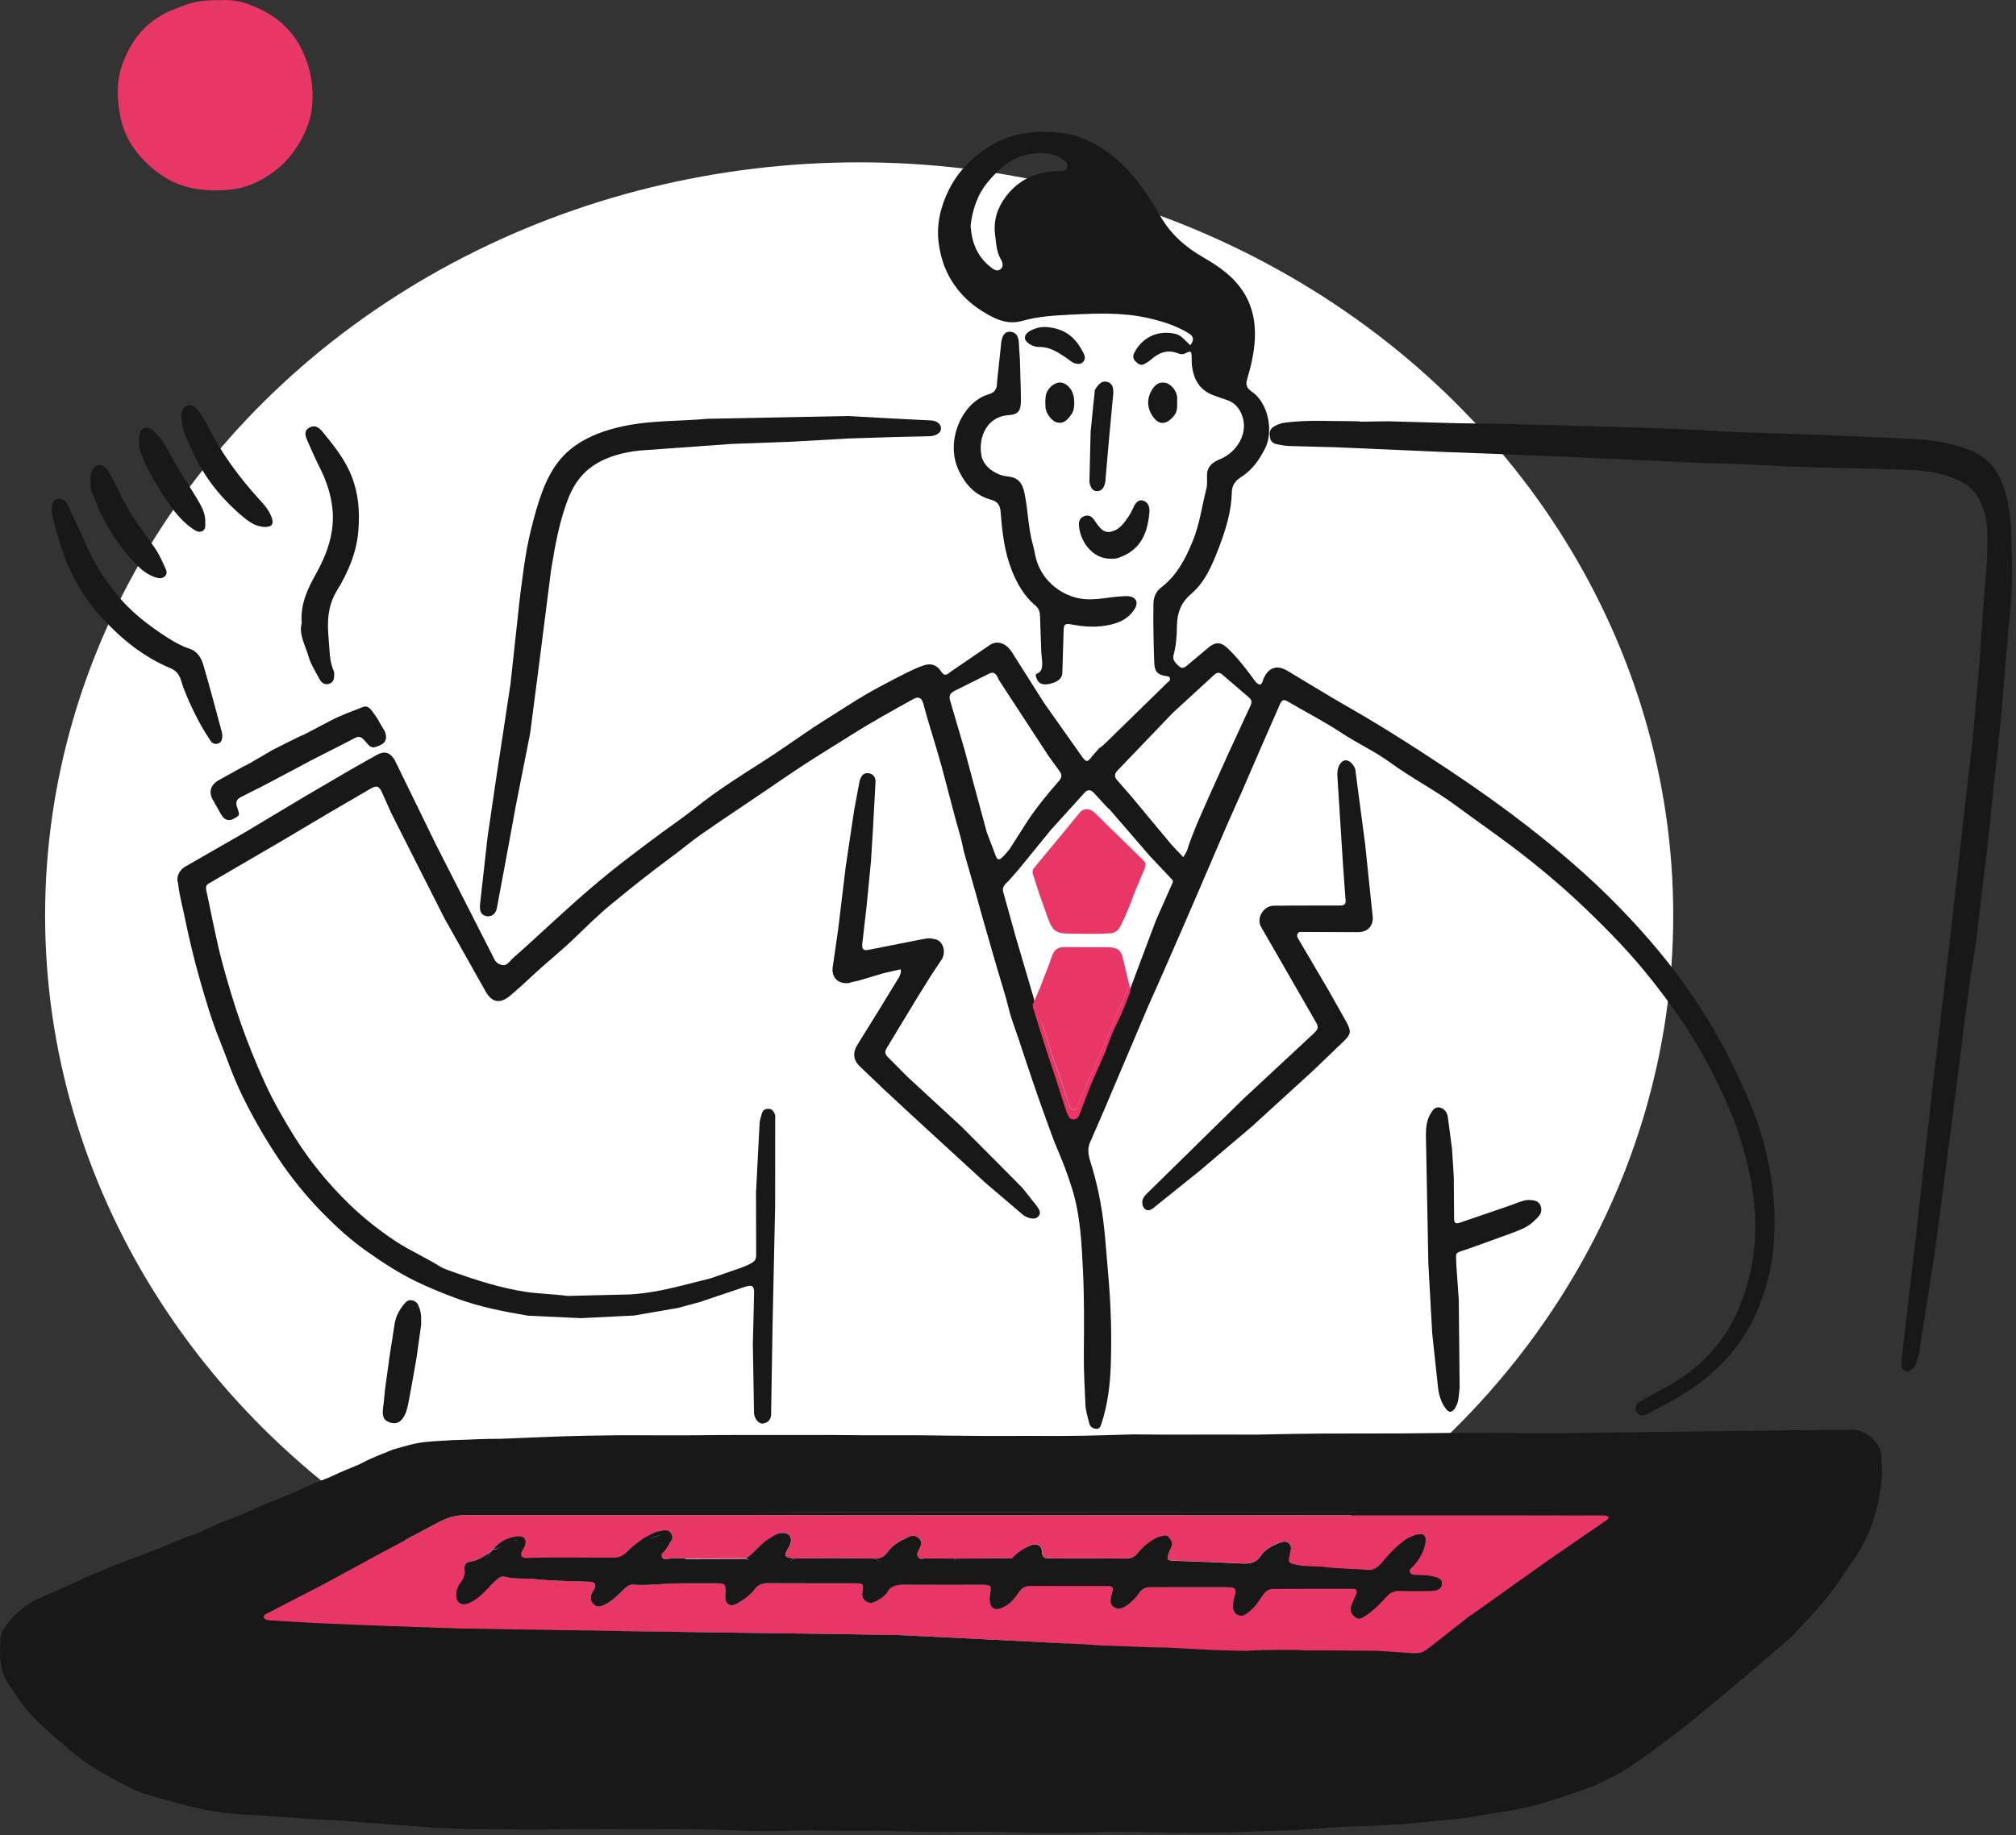 <svg width="447" height="407" viewBox="0 0 447 407" fill="none" xmlns="http://www.w3.org/2000/svg">
<rect x="0" y="0" width="447" height="407" fill="#333333" stroke="none"/>
<g clip-path="url(#clip0_73_91)">
<ellipse cx="190.5" cy="203" rx="180.5" ry="167" fill="white"/>
<path d="M304.354 404.902C297.687 405.139 297.726 405.097 290.408 405.638C285.929 406.012 286.261 405.869 279.206 406.13C270.45 406.502 270.561 406.318 262.14 406.48C251.975 406.349 252.034 406.085 240.143 406.415C227.716 406.669 227.825 406.31 217.228 406.208C205.424 406.327 205.313 406.281 195.481 406.02C187.137 406.075 187.312 406.09 179.297 405.894C169.317 406.179 169.413 406.165 159.665 405.8C152.447 405.678 152.425 405.681 144.308 405.632C136.643 405.63 135.981 405.714 128.318 405.61C116.14 405.938 115.94 405.649 103.881 405.651C96.465 405.412 96.874 405.361 88.357 404.729L74.07 403.68C65.577 403.296 65.568 403.116 56.553 402.533C51.7 402.318 51.659 402.3 45.948 401.465C41.706 400.465 41.594 400.585 36.793 399.139C30.358 397.472 30.305 397.334 23.599 393.677C18.869 390.846 18.873 391.033 13.672 386.555C6.213 380.076 6.206 379.919 1.433 372.786C-0.278 369.57 -0.085 366.209 0.156 362.836C0.216 361.932 1.036 360.908 1.662 360.089C3.288 357.921 5.3 356.174 7.758 354.909C12.505 352.607 12.714 352.859 18.522 350.038C26.215 346.788 26.204 346.772 31.415 344.87C36.76 342.795 36.955 342.761 40.963 341.002C45.021 339.669 44.879 339.531 48.433 337.89C53.127 336.09 53.133 336.114 57.224 334.243C61.654 332.439 61.645 332.399 64.746 331.147C69.051 329.225 69.135 329.158 73.219 327.551C76.324 326.072 76.385 326.145 79.542 324.81C82.47 323.307 82.424 323.375 87.078 321.488C92.972 319.784 92.941 319.793 100.176 319.387C105.853 319.235 105.938 319.09 111.09 319.08C125.667 318.494 125.633 318.431 137.491 318.294C149.504 318.296 149.47 318.362 159.873 318.25C167.564 318.241 167.563 318.224 175.09 318.239C183.735 318.233 183.777 318.211 191.783 318.301C201.663 318.33 201.621 318.238 209.513 318.372C218.834 318.476 218.902 318.468 227.18 318.447C240.629 318.484 240.498 318.405 251.273 318.107C262.004 318.216 261.863 318.116 278.696 318.154C292.639 317.854 292.671 317.925 310.699 317.89C330.214 317.628 330.108 317.837 346.3 317.83C375.634 317.426 375.833 317.502 394.611 317.218C405.144 317.131 405.101 317.089 410.834 317.1C414.362 317.017 417.534 321.08 417.148 323.321C417.446 327.311 417.387 327.141 416.507 332.948C415.066 338.396 415.183 338.454 412.399 343.778C405.422 354.256 405.366 354.33 397.293 362.932C390.749 368.594 390.604 368.711 383.825 374.46C374.02 382.55 373.918 382.757 365.643 388.889C359.383 393.257 359.413 393.201 353.285 396.111C347.779 398.103 347.499 398.165 340.681 400.323C335.406 401.506 335.324 401.496 328.881 402.493C325.159 403.119 325.021 403.286 319.629 403.721C313 404.369 312.969 404.464 304.354 404.902V404.902ZM277.695 366.064C277.756 366.389 277.96 366.558 278.274 366.558H282.936C283.261 366.558 283.454 366.377 283.514 366.064H284.044C284.104 366.498 284.441 366.486 284.779 366.594C286.068 367.016 287.333 366.582 288.622 366.582C294.259 366.582 299.897 366.438 305.523 366.654C307.884 366.751 310.305 366.57 312.642 367.377C313.787 367.775 314.883 367.245 315.618 366.353C316.871 364.811 318.328 363.558 319.882 362.33C325.11 358.21 330.604 354.463 336.025 350.608C339.024 348.476 342.096 346.44 345.096 344.308C348.456 341.923 351.842 339.586 355.275 337.333C355.684 337.068 356.118 336.743 355.901 336.177C355.721 335.707 355.311 335.43 354.769 335.418C354.383 335.418 353.998 335.406 353.612 335.406H186.624H99.516C98.745 335.406 97.998 335.358 97.263 335.755C95.131 336.924 92.974 338.044 90.818 339.176C88.24 340.538 85.614 341.79 83.096 343.26C80.542 344.754 77.856 345.983 75.302 347.488C72.062 349.404 68.701 351.102 65.34 352.813C62.376 354.319 59.533 356.09 56.425 357.282C55.546 357.619 55.365 358.246 55.293 358.921C55.221 359.692 55.811 359.884 56.522 360.005C57.233 360.125 57.931 360.209 58.654 360.234C62.304 360.318 65.966 360.258 69.604 360.571C75.664 361.101 81.735 361.535 87.819 361.643C94.613 361.764 101.431 361.474 108.213 362.113C112.417 362.498 116.61 362.149 120.826 362.474C127.343 362.968 133.896 362.547 140.438 362.775C155.725 363.293 171.024 362.233 186.311 363.39C190.804 363.727 195.333 363.33 199.851 363.655C204.392 363.98 208.97 363.848 213.536 363.944C217.957 364.04 222.366 364.076 226.751 364.643C228.558 364.884 230.377 364.884 232.184 365.064C234.039 365.257 236.159 365.245 238.014 364.534C243.929 364.775 238.364 364.414 243.929 364.775L246.844 364.872C255.421 364.968 246.844 364.871 255.458 364.811C260.228 364.655 260.842 365.679 265.565 365.667C266.022 365.667 268.817 365.462 269.986 365.835C272.118 365.847 275.587 366.052 277.695 366.064Z" fill="#191819"/>
<path d="M263.926 76.551C264.83 75.418 264.673 74.599 263.601 73.937C260.866 72.25 257.843 71.286 254.747 70.576C249.109 69.263 243.339 69.479 237.641 69.769C233.979 69.949 230.232 70.142 226.642 71.166C223.245 72.13 220.426 70.66 217.74 68.986C214.945 67.239 212.632 64.95 210.897 62.095C209.404 59.637 208.56 56.951 208.163 54.132C207.573 50.06 208.452 46.169 210.187 42.507C212.042 38.568 214.921 35.484 218.547 33.003C223.98 29.292 230.027 28.678 236.231 29.617C239.665 30.148 242.821 31.738 245.724 33.846C250.868 37.568 254.217 42.652 257.325 48.013C259.601 51.94 262.854 54.819 266.793 57.072C270.383 59.131 273.756 61.493 275.961 65.191C277.78 68.239 278.382 71.527 278.237 74.997C278.105 78.141 277.406 81.177 276.503 84.176C276.153 85.345 276.515 86.152 277.454 86.778C281.261 89.332 282.393 95.62 280.538 99.367C279.237 101.981 277.671 104.209 275.202 105.788C273.997 106.558 273.166 107.51 273.13 109.148C273.045 113.377 271.793 117.412 270.311 121.315C268.853 125.134 267.275 129.025 264.047 131.772C261.842 133.651 261.011 135.94 260.963 138.711C260.927 140.927 260.806 143.12 260.204 145.288C259.891 146.396 260.746 147.167 261.517 147.83C262.24 148.456 262.818 147.902 263.372 147.444C264.914 146.155 266.456 144.866 267.986 143.577C269.443 142.349 270.672 142.349 272.058 143.638C274.226 145.661 276.033 147.998 277.792 150.384C278.213 150.962 278.575 151.6 279.322 151.829C279.984 151.624 279.936 151.01 280.141 150.552C281.237 148.01 283.116 147.372 285.465 148.769C289.91 151.408 294.307 154.154 298.801 156.72C304.511 159.961 310.076 163.454 315.582 167.02C323.364 172.067 331.037 177.296 338.374 182.993C345.565 188.571 352.48 194.462 358.828 200.979C364.972 207.279 370.658 213.977 375.585 221.313C379.211 226.71 382.403 232.312 385.15 238.203C387.186 242.551 389.162 246.924 390.523 251.538C392.824 259.296 393.884 267.223 393.33 275.342C392.956 280.775 391.679 285.991 389.535 290.942C387.812 294.905 385.463 298.495 382.452 301.7C378.741 305.651 374.441 308.711 369.694 311.204C368.249 311.963 366.851 312.794 365.382 313.505C364.502 313.939 363.611 314.216 362.948 313.228C362.25 312.18 362.78 311.349 363.695 310.807C365.466 309.759 367.285 308.783 369.092 307.807C373.369 305.506 377.211 302.579 380.283 298.869C382.62 296.05 384.487 292.833 385.873 289.364C388.463 282.871 389.511 276.113 389.113 269.21C388.909 265.837 388.451 262.44 387.656 259.091C386.837 255.622 385.897 252.201 384.644 248.888C383.801 246.647 382.825 244.455 381.825 242.274C379.5 237.203 376.778 232.348 373.754 227.674C371.477 224.168 368.984 220.82 366.394 217.531C361.9 211.797 356.841 206.581 351.601 201.557C346.324 196.498 340.723 191.812 334.868 187.427C330.905 184.463 326.845 181.632 322.87 178.693C318.184 175.223 312.979 172.561 308.293 169.14C304.872 166.634 301.029 164.9 297.512 162.575C293.633 160.021 289.489 157.889 285.477 155.54C284.538 154.997 284.176 155.287 283.779 156.214C279.635 165.683 283.779 156.214 279.635 165.683C275.298 175.681 279.635 165.683 275.298 175.681C272.214 182.596 275.298 175.681 272.214 182.596C269.431 189.053 272.214 182.596 269.431 189.053C266.372 196.196 269.431 189.053 266.372 196.196C262.083 206.111 266.372 196.196 262.083 206.111C257.819 215.868 262.083 206.111 257.819 215.868C254.458 223.434 254.458 223.434 254.458 223.434C250.567 232.613 254.458 223.434 250.567 232.613C247.808 239.106 250.567 232.613 247.808 239.106C244.724 246.382 247.808 239.106 244.724 246.382C241.688 253.369 244.724 246.382 241.688 253.369C240.845 255.285 241.616 257.067 242.146 258.85C242.893 261.344 243.471 263.862 243.953 266.403C244.977 271.836 245.242 277.366 245.736 282.859C246.338 289.497 246.507 296.122 246.29 302.748C246.146 307.096 245.603 311.469 244.242 315.674C244.037 316.288 243.845 316.938 243.025 316.866C242.303 316.806 241.712 316.433 241.532 315.698C241.194 314.3 240.725 312.891 240.664 311.469C240.496 307.723 240.279 303.988 240.315 300.23C240.363 294.062 240.423 287.894 240.122 281.739C239.821 275.607 239.544 269.427 237.677 263.512C236.822 260.778 235.834 258.067 234.689 255.417C233.641 252.996 232.774 250.502 231.87 248.02C230.859 245.226 229.871 242.431 228.919 239.612C227.859 236.528 226.847 233.42 225.823 230.324C225.1 228.144 224.233 225.999 223.691 223.783C222.932 220.651 221.908 217.603 221.017 214.519C219.968 210.857 218.896 207.195 217.86 203.533C217.222 201.292 216.62 199.039 215.981 196.799C215.343 194.558 214.716 192.33 214.054 190.101C213.572 188.499 213.343 186.836 212.873 185.222C211.403 180.199 210.187 175.103 208.801 170.056C207.874 166.671 206.814 163.334 205.826 159.973C205.428 158.635 205.067 157.286 204.694 155.949C204.356 154.732 203.621 154.407 202.525 155.022C197.984 157.539 193.418 160.045 189.021 162.828C185.491 165.056 181.926 167.225 178.432 169.489C175.216 171.585 172.06 173.778 168.879 175.934C164.386 178.982 159.856 181.982 155.399 185.09C153.183 186.632 151.123 188.402 148.942 190.005C144.304 193.414 139.811 196.992 135.378 200.654C132.523 203.003 129.897 205.629 127.222 208.195C124.295 211.014 121.091 213.531 118.127 216.314C116.489 217.856 114.827 219.374 113.104 220.819C110.924 222.651 109.105 222.386 107.683 219.892C98.564 203.689 107.683 219.892 98.564 203.689C90.83 188.402 98.564 203.689 90.83 188.402C86.674 180.163 90.83 188.402 86.674 180.163C84.747 175.826 86.674 180.163 84.747 175.826C84.024 174.2 83.458 174.115 81.952 175.031C72.76 180.391 81.952 175.031 72.76 180.391C61.882 186.848 72.76 180.391 61.882 186.848C50.438 193.51 61.882 186.848 50.438 193.51C46.222 195.98 50.438 193.51 46.222 195.98C45.595 196.341 45.62 196.895 45.752 197.497C46.908 202.798 47.86 208.159 49.258 213.387C50.474 217.916 51.824 222.434 53.377 226.879C54.968 231.408 56.763 235.854 58.762 240.214C60.642 244.322 62.894 248.225 65.279 252.068C68.713 257.561 72.796 262.536 77.41 267.018C80.53 270.053 83.963 272.764 87.614 275.197C90.782 277.306 94.263 278.811 97.468 280.811C98.456 281.425 99.636 281.775 100.744 282.172C105.9 284.003 111.08 285.654 116.537 286.485C119.645 286.955 122.765 286.979 125.837 287.4C139.775 287.063 125.837 287.4 139.775 287.063C143.473 286.834 147.184 286.111 150.822 285.196C157.519 283.509 150.822 285.196 157.519 283.509C161.712 282.052 160.338 282.558 161.712 282.052C163.362 281.45 165.097 281.004 166.651 280.1C167.361 279.679 167.675 279.245 167.663 278.402C167.626 265.187 167.663 278.402 167.626 264.524C168.422 249.117 167.626 264.524 168.422 249.117C168.458 248.406 168.723 247.707 168.903 247.009C169.084 246.358 169.433 245.961 170.204 245.9C171.036 245.84 171.421 246.286 171.734 246.924C171.987 247.43 171.879 247.96 171.879 248.478C171.867 267.56 171.879 248.478 171.867 267.56C171.301 293.689 171.867 267.56 171.301 293.689C170.987 312.734 171.301 293.689 170.987 312.734C170.987 312.975 170.975 313.216 170.987 313.457C170.999 314.698 170.433 315.493 169.193 315.686C168.313 315.818 167.361 314.77 167.205 313.577C167.181 313.385 167.181 313.192 167.181 312.999C166.928 298.134 167.181 312.999 166.928 298.134C167.205 286.75 166.928 298.134 167.205 286.75C167.253 285.088 166.675 284.871 165.085 285.413C155.17 288.75 165.085 285.413 155.17 288.75C150.328 290.063 155.17 288.75 150.328 290.063C140.534 291.749 150.328 290.063 140.534 291.749C128.728 292.327 140.534 291.749 128.728 292.327C117.055 291.773 128.728 292.327 117.055 291.773C111.61 290.858 106.213 289.81 101.009 287.858C97.913 286.702 94.866 285.461 91.902 284.003C88.144 282.148 84.674 279.871 81.265 277.462C77.748 274.981 74.579 272.089 71.592 269.054C67.93 265.319 64.617 261.248 61.702 256.875C58.654 252.309 55.943 247.587 53.558 242.648C51.631 238.672 50.233 234.492 48.595 230.396C46.872 226.108 45.583 221.687 44.319 217.278C43.042 212.809 41.945 208.267 41.018 203.689C40.488 201.051 39.813 198.847 39.464 195.763C38.994 194.498 39.789 192.944 41.066 192.197C54.281 184.608 41.066 192.197 54.281 184.608C67.472 176.705 54.281 184.608 67.472 176.705C78.266 170.393 67.472 176.705 78.266 170.393C83.53 167.429 78.266 170.393 83.53 167.429C85.252 166.478 86.481 166.827 87.517 168.55C91.107 175.91 87.517 168.55 91.107 175.91C96.721 187.415 91.107 175.91 96.721 187.415C102.142 198.052 96.721 187.415 102.142 198.052C109.333 212.17 102.142 198.052 109.333 212.17C109.948 213.736 110.791 213.893 111.49 214.049C112.55 214.122 113.02 213.122 113.682 212.544C116.923 209.676 120.103 206.737 123.283 203.822C128.499 199.051 133.824 194.389 139.462 190.125C141.859 188.318 144.256 186.463 146.69 184.692C149.231 182.837 151.833 181.042 154.315 179.066C158.977 175.344 164.037 172.14 169.084 168.935C172.867 166.538 176.493 163.9 180.227 161.418C183.022 159.563 185.889 157.828 188.708 156.021C192.743 153.431 196.984 151.227 201.26 149.083C202.332 148.553 203.429 148.059 204.549 147.649C206.308 146.999 207.621 147.348 208.597 148.818C209.295 149.89 209.789 149.842 210.717 149.022C219.619 142.939 210.717 149.022 219.619 142.939C221.402 141.891 223.39 142.83 224.655 145.095C231.521 155.925 224.655 145.095 231.521 155.925C239.881 167.755 231.521 155.925 239.881 167.755C240.953 169.26 241.17 168.983 242.279 167.562C245.483 163.912 242.279 167.562 245.76 164.165C258.939 151.287 245.76 164.165 258.939 151.287C259.192 151.082 259.517 150.878 259.433 150.48C259.336 149.986 258.915 149.998 258.529 149.938C256.614 149.637 256 148.878 255.927 146.987C255.771 142.662 255.686 138.349 255.747 134.012C255.771 132.41 256.265 131.194 257.481 130.266C260.975 127.592 262.866 123.893 264.492 119.918C266.022 116.184 266.492 112.22 267.492 108.378C267.733 107.426 267.6 106.366 267.624 105.366C267.649 103.402 268.938 102.463 270.528 101.824C274.166 100.379 277.25 95.849 275.129 91.488C274.467 90.127 273.431 89.151 271.985 88.694C271.022 88.38 270.082 88.031 269.13 87.694C265.974 86.549 264.649 84.14 264.275 81.008C264.203 80.442 264.251 79.851 264.227 79.273C264.191 77.791 264.095 77.731 262.734 78.394C262.191 78.659 261.686 78.55 261.204 78.358C258.831 77.43 256.903 78.213 255.132 79.815C254.747 80.165 254.265 80.406 253.807 80.683C253.036 81.152 252.458 80.791 251.88 80.249C251.277 79.683 251.085 79.08 251.47 78.309C253.229 74.828 256.65 73.178 260.481 74.009C261.951 74.286 262.746 75.551 263.926 76.551ZM252.482 214.278C256.313 204.087 252.482 214.278 256.313 204.087C259.975 195.811 256.313 204.087 259.975 195.811C260.192 195.317 259.999 195.173 259.614 194.775C254.927 189.812 259.613 194.775 254.927 189.812C249.097 183.054 254.927 189.812 249.097 183.054C242.785 175.742 249.097 183.054 242.604 175.898C241.893 175.103 241.17 175.031 240.508 175.766C233.051 183.993 240.508 175.766 233.051 183.993C225.799 192.884 233.051 183.993 225.799 192.884C223.631 195.353 225.799 192.884 223.631 195.353C222.763 196.124 222.161 196.799 222.426 197.75C222.149 196.702 222.281 197.317 225.245 207.882C229.256 221.506 225.245 207.882 229.256 221.506C229.654 223.361 228.859 222.518 229.015 223.036C229.582 224.951 230.184 226.867 230.786 228.77C231.413 230.77 232.051 232.77 232.714 234.757C233.328 236.564 234.087 238.335 234.605 240.166C235.147 242.13 235.822 244.069 236.46 245.973C236.737 246.719 236.749 247.189 237.472 247.346C238.315 247.527 239.038 247.057 239.183 246.358C239.424 245.19 240.098 244.262 240.472 243.19C241.977 238.901 244.266 234.962 245.796 230.686C246.206 229.541 246.639 228.361 247.206 227.264C248.507 224.771 249.507 222.157 250.506 219.531M262.36 190.101C263.914 187.607 262.36 190.101 265.516 182.439C268.058 176.657 265.516 182.439 268.058 176.657C272.431 166.96 268.058 176.657 272.431 166.96C277.262 156.503 272.431 166.96 277.262 156.503C277.575 155.817 277.599 155.238 276.96 154.696C271.046 149.625 276.96 154.696 271.046 149.625C270.383 149.059 269.853 149.071 269.178 149.697C260.047 158.081 269.178 149.697 260.047 158.081C247.772 170.887 260.047 158.081 247.772 170.887C247.097 171.61 247.025 172.284 247.712 173.031C250.844 176.621 247.712 173.031 250.844 176.621C250.844 176.621 250.651 176.392 259.614 187.162C262.36 190.101 260.77 188.426 262.36 190.101ZM220.547 189.173C221.27 191.498 221.812 190.715 223.823 188.354C227.823 182.09 223.823 188.354 227.823 182.09C229.919 178.91 232.352 176.007 234.834 173.139C235.436 172.453 235.508 171.826 234.966 171.08C232.437 167.574 234.966 171.08 232.437 167.574C221.51 150.853 232.437 167.574 221.51 150.853C221.173 150.227 220.8 148.661 219.33 149.384C211.693 153.19 219.33 149.384 211.693 153.19C210.319 153.877 210.404 154.6 210.801 155.829C213.837 166.177 210.801 155.829 213.837 166.177C215.776 173.404 213.837 166.177 215.776 173.404C218.8 184.596 215.776 173.404 218.8 184.596C220.547 189.173 218.812 184.584 220.547 189.173ZM215.21 49.964C215.427 53.855 216.74 56.951 219.655 59.24C220.258 59.71 220.968 60.276 221.739 59.77C222.607 59.192 222.33 58.228 221.932 57.541C220.932 55.843 220.884 53.964 220.643 52.108C220.234 49 221.089 46.194 222.944 43.7C225.919 39.7 230.015 37.966 234.918 37.93C235.593 37.93 236.328 38.014 236.581 37.147C236.822 36.303 236.376 35.797 235.713 35.352C233.533 33.894 231.111 33.774 228.654 34.123C224.438 34.737 221.486 37.339 218.908 40.508C216.608 43.35 215.62 46.675 215.21 49.964Z" fill="#191819"/>
<path d="M423.819 104.234C416.977 103.993 423.819 104.234 416.977 103.993C410.845 103.848 416.977 103.993 410.845 103.848C397.883 103.547 410.845 103.848 397.883 103.511C385.8 102.92 397.883 103.511 385.8 102.92C377.476 102.68 385.8 102.92 377.476 102.68C361.418 101.945 377.476 102.68 361.418 101.945C347.601 101.318 361.418 101.945 347.601 101.318C333.242 100.716 347.601 101.318 333.242 100.716C319.882 100.222 333.242 100.716 319.882 100.222C312.437 99.897 319.882 100.222 312.437 99.897C296.042 99.186 312.437 99.897 296.042 99.186C286.236 98.921 296.042 99.186 286.236 98.921C285.188 98.897 284.646 98.837 283.116 98.523C282.285 98.355 281.719 97.909 281.598 97.042C281.466 96.162 281.442 95.271 282.297 94.705C283.08 94.187 284.008 93.825 284.959 93.717C288.754 93.283 291.729 93.283 295.464 93.368C307.727 93.428 295.464 93.621 307.727 93.428C323.255 93.862 307.727 93.428 323.255 93.862C335.88 94.066 323.255 93.862 335.88 94.066C353.865 94.56 335.88 94.066 353.865 94.56C372.875 95.09 353.865 94.56 372.875 95.162C384.764 95.825 372.875 95.162 384.764 95.825C402.557 96.391 384.764 95.825 402.557 96.391C408.339 96.656 402.557 96.391 408.339 96.656C419.073 97.102 408.339 96.656 419.073 97.102C424.397 97.331 419.073 97.102 424.421 97.379C428.626 97.572 432.734 98.27 436.637 99.776C439.733 100.969 442.226 103.173 443.624 106.378C445.515 110.702 445.9 115.497 445.997 119.966C446.117 125.737 446.394 129.447 445.527 137.241C445.009 143.132 445.527 137.241 445.009 143.132C443.72 158.756 445.009 143.132 443.72 158.756C442.515 170.297 443.72 158.756 442.515 170.297C440.708 187.366 442.515 170.345 440.696 187.415C439.769 195.16 440.696 187.415 439.769 195.16C438.215 208.339 439.769 195.16 438.215 208.339C437.371 213.724 438.215 208.339 437.371 213.724C436.781 217.495 437.371 213.724 436.781 217.495C436.191 222.217 436.781 217.495 436.191 222.217C435.48 227.264 436.191 222.217 435.48 227.264C434.709 233.697 435.48 227.264 434.709 233.697C433.023 246.997 434.709 233.697 433.023 246.997C431.216 260.657 433.023 246.997 431.216 260.657C429.228 276.125 431.216 260.657 429.228 276.125C425.578 299.664 429.228 276.125 425.578 299.664C425.373 301.013 425.12 301.459 424.65 302.808C424.168 303.627 423.518 304.314 422.482 304.001C421.506 303.699 421.554 302.772 421.578 301.941C422.566 293.484 421.578 301.941 422.566 293.484C425.072 271.885 422.566 293.484 425.072 271.885C426.879 255.417 425.072 271.885 426.879 255.417C428.879 237.781 426.879 255.417 428.879 237.781C431.023 219.747 428.879 237.781 431.023 219.747C432.734 204.99 431.023 219.747 432.734 204.99C434.396 190.246 432.734 204.99 434.396 190.245C435.733 178.368 434.396 190.246 435.733 178.368C437.359 164.333 435.733 178.368 437.359 164.334C438.841 147.83 437.359 164.333 438.841 147.83C439.648 135.904 438.841 147.83 439.648 135.904C440.491 125.279 439.648 135.904 440.492 125.279C440.588 121.243 441.046 117.171 439.877 113.22C438.986 110.209 437.251 107.92 434.275 106.51C431.023 104.98 427.59 104.414 423.819 104.234Z" fill="#191819"/>
<path d="M48.812 0.031C51.944 -0.149 54.052 0.465 56.546 1.513C61.087 3.416 64.798 6.512 67.026 11.223C68.893 15.162 69.592 19.209 69.207 23.474C68.845 27.329 67.255 30.726 64.978 33.81C62.943 36.568 60.316 38.664 57.317 40.182C55.57 41.074 53.643 41.736 51.607 41.989C48.655 42.351 45.74 42.339 42.825 41.772C38.018 40.833 34.236 38.207 31.031 34.617C28.61 31.894 27.116 28.618 26.538 25.136C25.96 21.631 25.803 18.053 27.056 14.487C28.14 11.367 29.682 8.62 31.959 6.32C33.73 4.525 35.838 3.175 38.247 2.2C42.596 0.453 43.945 0.031 48.812 0.031Z" fill="#E83666"/>
<path d="M197.972 96.933C188.359 97.234 197.972 96.933 188.359 97.234C175.288 97.969 188.359 97.234 175.288 97.969C162.182 98.451 175.288 97.969 162.182 98.451C141.956 99.909 162.182 98.451 141.956 99.909C138.354 100.282 134.752 101.15 131.644 103.198C129.09 104.884 127.331 107.281 126.175 110.112C124.03 115.401 123.079 120.99 122.163 126.592C119.657 146.336 122.163 126.592 119.657 146.336C117.549 162.623 119.657 146.336 117.549 162.623C114.357 178.753 117.549 162.623 114.357 178.753C112.827 187.125 114.357 178.753 112.827 187.125C110.189 201.292 112.827 187.125 110.189 201.292C109.972 202.714 108.888 203.448 107.743 203.147C106.418 202.798 106.382 201.75 106.43 200.618C108.093 185.728 106.43 200.618 108.093 185.728C109.803 174.031 108.093 185.728 109.803 174.031C113.176 151.781 109.803 174.031 113.176 151.781C115.345 131.856 113.176 151.781 115.345 131.856C116.562 122.46 116.971 119.99 118.911 113.027C120.525 107.631 122.561 102.378 127.452 98.897C130.728 96.572 134.426 95.319 138.293 94.5C144.437 93.199 150.725 93.428 156.941 92.874C187.937 92.259 156.941 92.874 187.937 92.259C197.912 92.813 187.937 92.259 197.912 92.814C206.187 93.223 197.912 92.814 206.187 93.223C207.693 93.259 208.681 94.018 208.645 95.09C208.609 95.994 207.513 96.704 206.115 96.741C198.357 96.921 206.091 96.729 197.972 96.933Z" fill="#191819"/>
<path d="M289.959 200.822C292.32 200.822 294.681 200.81 297.042 200.822C298.162 200.834 298.512 200.485 298.319 199.244C297.789 191.92 298.319 199.244 297.789 191.92C296.548 172.369 297.789 191.92 296.548 172.369C296.488 171.453 296.512 170.525 296.97 169.682C297.656 168.393 298.765 168.261 299.74 169.321C300.331 169.947 300.608 170.67 300.62 171.537C302.692 187.246 300.668 171.911 302.692 187.246C304.39 203.581 302.728 187.619 304.39 203.581C304.378 205.545 303.089 206.737 301.065 206.725C288.935 206.689 301.065 206.725 288.935 206.689C288.465 206.689 287.923 206.544 287.682 207.123C287.501 207.556 287.682 207.954 287.935 208.339C294.765 219.94 287.935 208.339 294.584 219.639C298.536 226.662 294.584 219.639 298.536 226.662C299.68 228.818 299.584 229.336 297.789 231.059C291.127 237.456 297.789 231.059 291.127 237.456C277.707 249.707 291.127 237.456 277.707 249.707C266.082 259.585 277.707 249.707 266.082 259.585C255.662 267.957 266.082 259.585 255.662 267.957C254.638 268.777 253.554 268.403 253.313 267.102C253.132 266.163 253.554 265.428 254.205 264.789C275.527 243.852 254.205 264.789 275.527 243.852C291.139 229.324 275.527 243.852 291.139 229.324C292.512 228.023 292.428 227.77 291.452 226.132C284.983 214.881 291.452 226.132 284.983 214.881C279.731 205.761 284.983 214.881 279.731 205.761C278.322 203.593 280.273 200.834 282.454 200.859C283.706 200.871 284.959 200.834 286.212 200.834C287.453 200.822 288.706 200.822 289.959 200.822Z" fill="#191819"/>
<path d="M199.658 214.965C195.803 215.856 199.658 214.965 195.803 215.856C190.431 217.459 195.803 215.856 190.431 217.459C187.624 218.037 188.599 218.049 187.624 218.037C185.576 218.025 184.371 216.579 184.624 214.531C185.841 206.123 184.624 214.531 185.841 206.123C187.515 192.245 185.841 206.123 187.515 192.245C189.383 179.705 187.515 192.245 189.383 179.705C190.599 173.188 189.383 179.705 190.599 173.188C190.949 172.103 191.406 171.272 192.683 171.501C193.828 171.706 194.177 172.561 194.117 173.633C193.539 184.126 194.117 173.633 193.539 184.126C193.117 191.029 193.539 184.126 193.117 191.029C192.153 200.931 193.117 191.029 192.153 200.931C191.19 209.315 192.153 200.931 191.189 209.315C191.117 210.399 191.286 210.953 192.731 210.616C204.139 208.363 192.731 210.616 204.139 208.363C206.585 207.882 206.151 208.147 207.151 208.255C209.042 208.46 209.946 211.062 208.717 212.905C206.452 216.302 208.717 212.905 206.452 216.302C201.598 224.18 206.392 216.266 201.598 224.18C198.707 228.951 201.598 224.18 198.707 228.951C196.526 232.577 198.707 228.951 196.526 232.577C196.068 233.336 196.345 233.926 196.936 234.504C201.248 238.841 196.936 234.504 201.248 238.841C213.162 249.827 201.248 238.841 213.162 249.827C221.571 258.26 213.162 249.827 221.571 258.26C226.654 263.404 221.571 258.26 226.654 263.404C228.257 265.367 230.015 267.632 230.015 267.632C230.509 268.415 230.967 269.102 230.064 269.909C229.22 270.656 227.522 270.005 226.811 269.403C218.511 262.332 226.811 269.403 218.511 262.332C206.031 250.888 218.511 262.332 205.657 250.538C195.876 241.564 205.657 250.538 195.912 241.527C190.587 236.444 195.912 241.527 190.587 236.444C189.178 235.058 189.045 233.42 190.093 231.734C195.093 223.662 190.093 231.734 195.093 223.662C199.345 216.7 195.093 223.662 199.345 216.7C199.477 216.338 199.983 215.567 199.658 214.965Z" fill="#191819"/>
<path d="M226.136 79.574C226.365 88.561 226.341 85.525 226.365 88.561C226.377 91.043 225.92 91.922 223.534 92.079C218.896 92.38 216.824 96.909 217.62 101.089C218.077 103.487 220.764 105.378 223.318 105.643C225.775 105.896 226.654 107.028 227.148 109.329C227.943 113.088 227.955 116.955 228.979 120.653C229.196 121.436 229.365 122.243 229.521 123.05C230.437 127.809 234.087 131.242 238.255 132.458C241.857 133.507 245.194 132.446 248.651 132.254C249.085 132.23 249.519 132.169 249.952 132.193C251.928 132.326 252.566 133.579 251.482 135.217C250.217 137.108 248.374 138.048 246.194 138.542C243.327 139.192 240.508 139.048 237.653 138.494C235.954 138.169 235.87 138.518 235.822 140.253C235.545 149.324 235.822 140.253 235.545 149.324C235.424 150.781 234.015 151.371 232.762 151.649C231.714 151.877 230.533 151.962 229.919 150.625C229.714 150.191 229.485 149.577 229.847 149.432C231.365 148.842 231.184 147.493 230.883 144.71C230.606 136.783 230.883 144.71 230.606 136.783C230.569 135.747 230.413 135 229.57 134.29C227.112 132.206 225.558 129.531 224.354 126.52C222.679 122.291 222.197 117.894 221.86 113.449C221.751 112.004 221.113 111.172 219.691 110.799C216.343 109.919 214.186 107.582 212.705 104.607C211.777 102.74 211.379 100.74 211.488 98.596C211.717 94.102 214.56 88.766 219.342 87.392C220.571 87.043 221.077 86.212 221.053 84.899C222.029 75.731 221.053 84.899 222.029 75.731C222.269 74.575 222.655 73.467 224.076 73.575C225.426 73.684 225.823 74.804 225.907 75.972C226.136 79.574 225.883 76.021 226.136 79.574Z" fill="#191819"/>
<path d="M322.34 261.067C322.412 270.174 322.34 261.067 322.412 270.174C322.412 271.343 322.786 271.523 323.918 271.077C334.302 267.524 323.918 271.077 334.302 267.524C338.253 266.066 338.253 266.066 339.506 266.15C340.446 266.211 341.277 266.524 341.578 267.379C341.891 268.235 341.795 269.102 341.036 269.897C339.313 271.668 338.699 272.186 334.965 273.547C330.134 275.306 334.965 273.547 330.134 275.306C325.58 276.932 330.134 275.306 325.58 276.932C322.256 278.089 322.87 277.474 322.906 280.534C323.448 288.268 322.906 280.534 323.448 288.268C323.641 307.759 323.448 288.268 323.641 307.759C323.316 311.012 323.316 311.012 322.557 312.421C321.81 313.312 321.28 313.276 320.629 312.457C319.485 311.024 318.979 309.181 318.834 307.542C317.557 295.676 318.834 307.542 317.557 295.676C316.702 280.149 317.557 295.676 316.702 280.148C316.16 251.755 316.702 280.149 316.16 251.755C316.172 250.213 316.268 248.611 317.1 247.153C317.618 246.25 318.136 245.394 319.256 245.623C320.304 245.84 320.906 246.804 321.027 247.78C321.942 254.706 321.027 247.78 321.942 254.706C322.34 261.067 321.966 254.417 322.34 261.067Z" fill="#191819"/>
<path d="M66.894 138.229C66.581 133.928 68.195 130.603 70.05 127.291C72.568 122.785 74.278 117.942 73.7 112.702C73.375 109.727 72.435 106.812 71.074 104.065C70.026 101.969 69.05 99.825 68.123 97.668C67.701 96.692 67.327 95.548 68.556 94.849C69.713 94.187 70.676 94.717 71.447 95.668C73.628 98.343 75.82 101.029 77.326 104.161C79.41 108.486 79.856 113.064 79.446 117.786C79.037 122.629 77.169 126.953 74.676 131.037C72.652 134.338 72.507 137.976 72.869 141.638C73.11 144.059 72.965 146.565 74.025 148.866C74.122 149.071 74.085 149.336 74.097 149.577C74.122 150.492 73.977 151.359 72.941 151.661C71.929 151.95 71.255 151.384 70.821 150.564C69.978 148.95 68.93 147.384 68.436 145.661C67.725 143.132 66.207 140.698 66.894 138.229Z" fill="#191819"/>
<path d="M11.468 113.449C11.516 112.1 11.468 110.967 12.745 110.666C14.058 110.353 14.745 111.353 15.19 112.281C16.985 116.039 18.599 119.882 20.442 123.616C21.756 126.291 23.478 128.724 25.297 131.085C28.598 135.386 32.778 138.65 37.308 141.517C38.765 142.433 40.307 143.3 41.921 143.83C43.873 144.457 44.644 145.951 45.126 147.601C46.571 152.528 47.872 157.491 49.21 162.442C49.306 162.804 49.306 163.213 49.27 163.587C49.222 164.213 48.932 164.707 48.318 164.9C47.644 165.104 47.065 164.864 46.68 164.285C45.234 162.129 43.957 159.876 42.837 157.527C41.813 155.371 40.825 153.203 40.139 150.878C39.825 149.793 39.115 148.733 37.886 148.227C31.983 145.782 27.14 141.891 22.828 137.265C18.599 132.736 15.588 127.507 13.66 121.617C12.769 118.822 11.877 116.039 11.468 113.449Z" fill="#191819"/>
<path d="M85.349 162.237C86.204 164.671 84.614 165.201 83.289 165.659C82.578 165.9 82 165.586 81.518 165.008C79.832 162.984 79.735 163.045 77.422 164.334C69.556 168.333 77.422 164.334 69.556 168.333C61.545 172.585 69.556 168.333 61.545 172.585C53.546 176.838 61.545 172.585 53.498 176.729C52.522 177.223 52.185 177.789 52.534 178.91C53.1 180.753 53.51 180.753 51.402 181.777C50.089 182.114 49.474 181.415 48.836 180.283C47.354 177.657 48.836 180.283 47.354 177.657C46.174 175.814 46.583 174.115 48.523 173.007C60.497 166.285 48.535 173.26 60.497 166.285C73.567 159.684 60.581 166.502 73.567 159.684C75.784 158.527 78.133 157.744 80.434 156.804C81.735 156.274 82.337 157.455 83.626 159.274C85.349 162.237 83.59 159.298 85.349 162.237Z" fill="#191819"/>
<path d="M40.259 92.874C40.259 92.488 40.211 92.103 40.271 91.717C40.379 90.922 40.681 90.211 41.536 89.958C42.379 89.706 43.042 90.007 43.584 90.645C44.704 91.982 45.583 93.488 46.366 95.018C49.197 100.644 52.896 105.631 57.088 110.305C58.329 111.69 59.678 113.04 60.28 114.883C60.714 116.196 60.316 116.81 58.943 116.858C57.04 116.919 55.462 115.907 54.136 114.822C49.185 110.739 45.234 105.848 42.608 99.921C41.572 97.644 40.319 95.464 40.259 92.874Z" fill="#191819"/>
<path d="M85.361 308.205C86.445 300.326 85.361 308.205 86.445 300.326C87.939 291.002 86.445 300.326 87.493 293.617C87.77 291.822 88.686 290.171 89.963 288.81C90.806 287.918 92.372 288.388 92.782 289.557C93.432 291.051 93.384 291.822 93.384 293.761C92.348 301.17 93.384 293.761 92.348 301.17C91.276 307.253 92.348 301.17 91.276 307.253C90.252 313.06 90.071 313.662 88.951 314.963C88.108 315.89 86.65 315.806 85.493 314.963C84.975 314.397 84.65 313.806 85.06 311.313" fill="#191819"/>
<path d="M20.081 107.064C20.105 106.041 19.949 105.209 20.382 104.45C20.744 103.812 21.165 103.198 21.997 103.149C22.852 103.101 23.394 103.559 23.864 104.27C25.189 106.281 26.116 108.498 27.201 110.642C29.092 114.401 31.573 117.75 34.043 121.123C35.224 122.725 36.007 124.532 36.802 126.327C37.32 127.507 36.248 128.495 34.947 128.17C33.32 127.748 31.959 126.869 30.766 125.712C25.936 121.05 22.695 115.377 20.358 109.136C20.274 108.908 20.202 108.679 20.177 108.438C20.105 107.92 20.093 107.39 20.081 107.064Z" fill="#191819"/>
<path d="M45.523 115.943C45.487 116.497 45.68 117.316 44.909 117.75C44.114 118.195 43.427 117.75 42.777 117.304C39.717 115.22 37.717 112.208 35.766 109.173C33.983 106.39 32.357 103.511 31.224 100.379C30.718 98.969 30.706 97.524 30.995 96.114C31.272 94.753 32.694 94.44 33.814 95.391C35.73 97.018 36.898 99.198 38.042 101.342C39.741 104.535 41.837 107.462 43.656 110.558C44.608 112.172 45.608 113.798 45.523 115.943Z" fill="#191819"/>
<path d="M246.218 123.905C242.05 123.918 239.351 119.81 239.219 116.316C239.183 115.377 239.677 114.618 240.652 114.389C241.652 114.148 242.267 114.75 242.772 115.533C244.242 117.822 245.23 118.388 246.989 117.714C248.181 117.256 249.013 116.256 249.747 115.244C250.302 114.473 250.82 113.666 251.205 112.762C251.603 111.847 252.181 110.739 253.337 110.992C254.542 111.269 254.951 112.401 254.855 113.63C254.482 117.918 253.132 121.605 248.76 123.412C247.772 123.821 247.507 123.918 246.218 123.905Z" fill="#191819"/>
<path d="M246.844 87.224C245.772 98.764 246.844 87.224 245.808 98.403C245.146 106.004 245.808 98.403 245.146 106.004C245.122 106.245 245.134 106.486 245.098 106.727C244.917 107.775 244.519 108.847 243.363 108.92C242.146 108.992 241.749 107.932 241.556 106.872C241.821 95.705 241.556 106.872 241.821 95.705C242.749 86.549 241.821 95.705 242.749 86.549C243.23 85.634 244.122 84.333 245.483 84.682C246.724 84.995 246.893 86.091 246.844 87.224Z" fill="#191819"/>
<path d="M232.244 72.539C236.268 72.961 238.568 74.864 240.339 78.514C240.616 79.093 240.628 79.755 240.147 80.273C239.713 80.755 239.098 80.743 238.532 80.635C237.701 80.466 237.123 79.827 236.46 79.382C234.617 78.141 232.798 76.912 230.413 76.948C228.943 76.96 227.389 75.936 227.269 75.081C227.124 74.093 228.088 73.274 229.967 72.744C230.582 72.575 231.184 72.467 232.244 72.539Z" fill="#191819"/>
<path d="M260.999 89.26C261.035 90.272 261.047 91.26 260.36 92.127C258.553 94.404 256.746 94.379 255.289 91.85C254.325 90.187 254.337 88.356 255.313 86.634C255.963 85.477 256.855 84.634 258.325 84.875C259.541 85.08 260.83 86.573 260.999 87.959C261.035 88.392 260.999 88.838 260.999 89.26Z" fill="#191819"/>
<path d="M238.195 89.392C238.171 90.272 238.099 91.127 237.569 91.874C236.774 92.994 235.954 94.078 234.304 93.669C233.244 93.404 231.907 91.693 231.822 90.404C231.762 89.549 231.75 88.669 231.871 87.814C232.087 86.272 233.629 84.851 234.955 84.827C236.316 84.815 237.665 86.092 238.038 87.802C238.171 88.332 238.159 88.862 238.195 89.392Z" fill="#191819"/>
<path d="M287.092 366.088L284.092 366.112L279.575 366.124L274.479 366.088L268.444 365.896L258.602 365.378L255.373 365.329L245.495 364.956C239.749 364.908 245.495 364.956 239.809 364.655C237.123 364.558 239.749 364.92 237.123 364.558L228.509 364.064L210.934 363.185L199.489 362.631L183.769 362.366L163.001 362.089L137.51 361.764L120.163 361.474C101.202 361.161 120.091 361.679 100.973 361.149L85.144 360.595L70.916 360.386L59.69 359.366C59.16 359.33 58.642 359.186 58.437 358.607C58.545 358.089 58.943 357.945 59.34 357.74L71.616 351.392L84.481 344.405L97.178 337.646C99.046 336.671 100.925 336.008 103.166 336.02L355.214 336.056C355.708 336.056 356.287 335.864 356.696 336.406C356.696 336.996 356.226 337.165 355.829 337.442L343.614 345.838C337.53 350.127 331.459 354.415 325.472 358.824L317.22 365.727C316.642 366.486 316.003 367.811 315.064 367.57C312.377 366.871 313.51 366.654 306.595 366.426L292.284 366.028C287.092 366.088 292.272 366.004 287.092 366.088ZM148.521 339.935C148.424 339.526 148.183 339.405 147.798 339.586H147.304C146.497 339.273 145.81 339.694 145.1 339.971C142.558 340.983 140.474 342.694 138.546 344.549C137.739 345.332 136.932 345.597 135.86 345.609C129.415 345.645 122.97 345.465 116.537 345.694C115.429 345.73 115.043 345.115 115.513 344.128C115.682 343.79 115.935 343.477 116.079 343.128C116.658 341.73 116.067 340.767 114.574 340.887C112.514 341.044 110.707 341.863 109.394 343.537C109.105 343.814 108.815 344.103 108.526 344.38C107.105 345.224 105.768 346.175 104.033 346.356C103.25 346.44 102.877 347.175 102.985 348.006C103.13 349.151 102.901 350.066 102.106 351.042C100.961 352.44 100.925 354.632 101.72 355.319C102.636 356.114 103.876 355.813 105.744 354.451C107.201 353.391 108.297 351.982 109.623 350.801C110.285 350.199 110.948 349.404 111.984 349.681C114.152 350.259 116.369 349.946 118.561 350.187C122.609 350.621 126.705 350.609 130.776 350.777C131.884 350.825 132.21 351.319 131.764 352.355C131.632 352.656 131.403 352.921 131.258 353.223C130.8 354.138 130.897 355.018 131.607 355.752C132.318 356.487 133.101 356.307 133.981 355.909C135.655 355.15 136.884 353.885 138.149 352.644C138.763 352.042 139.377 351.355 140.341 351.428C143.907 351.669 147.437 351.114 150.99 351.127C153.4 351.139 155.797 351.127 158.206 351.127C160.929 351.127 160.929 351.127 160.796 353.789C160.76 354.536 160.868 355.331 161.471 355.752C162.085 356.186 162.784 355.969 163.482 355.584C164.964 354.752 166.301 353.801 167.349 352.428C168 351.572 168.915 351.102 170.096 351.102C176.637 351.139 183.178 351.114 189.72 351.127C191.358 351.127 191.515 351.331 191.213 352.994C191.069 353.765 191.201 354.451 191.792 354.969C192.43 355.524 193.177 355.608 193.948 355.234C194.647 354.897 195.345 354.572 195.647 353.777C195.803 353.656 195.948 353.536 196.104 353.403C196.321 353.307 196.634 353.271 196.719 353.114C197.61 351.488 199.08 351.392 200.694 351.416C206.235 351.464 211.765 351.44 217.306 351.428C219.86 351.428 219.86 351.416 219.45 353.897C219.39 354.222 219.39 354.572 219.426 354.909C219.583 356.62 220.474 357.198 222.065 356.584C223.799 355.909 224.932 354.536 225.932 353.054C226.582 352.078 227.425 351.669 228.594 351.681C234.087 351.717 239.568 351.693 245.061 351.705C246.868 351.705 246.892 351.825 246.471 353.536C246.242 354.487 245.917 355.644 246.904 356.343C247.88 357.029 248.964 356.668 249.856 356.005C250.904 355.234 251.856 354.355 252.59 353.259C253.132 352.464 253.843 351.958 254.867 351.97C260.842 351.982 266.805 351.97 272.78 351.958C273.852 351.958 274.13 352.5 273.901 353.451C273.744 354.102 273.539 354.753 273.467 355.415C273.359 356.439 273.334 357.499 274.431 358.077C275.563 358.668 276.358 357.836 277.117 357.234C278.37 356.234 279.201 354.849 280.105 353.548C280.659 352.741 281.381 352.331 282.261 352.331C288.14 352.295 294.006 352.319 299.885 352.307C300.716 352.307 301.078 352.656 300.74 353.476C300.415 354.283 300.066 355.066 299.716 355.861C299.234 356.957 299.584 357.86 300.439 358.559C301.27 359.246 301.957 358.812 302.764 358.294C304.619 357.102 306.077 355.499 307.547 353.921C308.354 353.054 309.185 352.741 310.329 352.777C312.642 352.849 314.955 352.837 317.256 352.789C318.352 352.765 319.593 352.536 319.677 351.247C319.774 349.97 318.521 349.801 317.533 349.56C316.449 349.295 315.341 349.32 314.232 349.283C313.63 349.259 312.871 349.32 312.594 348.633C312.341 347.97 313.016 347.633 313.389 347.223C314.774 345.706 315.762 343.947 316.051 341.911C316.244 340.502 315.473 339.935 314.124 340.345C313.16 340.634 312.221 340.995 311.389 341.61C309.534 343.007 307.944 344.682 306.474 346.452C305.571 347.549 304.691 348.308 303.113 348.163C299.957 347.862 296.777 347.934 293.645 347.513C291.729 347.26 289.802 347.488 287.911 347.115C285.477 346.633 285.477 346.633 286.092 344.284C286.284 343.561 286.405 342.826 285.815 342.248C285.212 341.658 284.465 341.827 283.779 342.08C282.128 342.694 280.526 343.537 279.562 344.983C278.418 346.681 276.924 346.778 275.178 346.693C270.335 346.452 265.492 346.26 260.649 346.103C258.662 346.043 258.577 345.91 259.276 344.019C259.626 343.092 260.216 342.08 259.216 341.152L259.18 341.116C258.939 340.405 258.312 340.598 257.855 340.658C256.614 340.827 255.578 341.441 254.747 342.393C254.554 342.574 254.361 342.766 254.168 342.947C253.145 343.092 252.711 343.983 252.109 344.621C251.47 345.308 250.771 345.609 249.832 345.609C244.158 345.573 238.472 345.573 232.798 345.597C231.714 345.597 231.124 345.38 231.075 344.103C231.015 342.694 229.943 342.164 228.63 342.67C227.004 343.308 225.594 344.26 224.414 345.549C220.294 345.573 216.162 345.609 212.042 345.633C209.741 345.621 207.44 345.585 205.151 345.609C204.585 345.621 203.995 345.898 203.585 345.296C203.14 344.658 203.525 344.115 203.814 343.561C204.236 342.766 204.549 341.947 203.814 341.176C203.067 340.381 202.152 340.477 201.284 340.887C199.61 341.706 197.911 342.561 196.815 344.164C196.128 345.164 195.237 345.645 194.044 345.633C187.997 345.513 181.962 345.513 175.914 345.633C173.806 345.248 173.746 345.115 174.878 343.212C175.023 342.971 175.18 342.718 175.264 342.441C175.782 340.875 175.035 339.887 173.385 339.971C172.228 340.032 171.349 340.718 170.421 341.297C168.542 342.465 167.325 344.393 165.47 345.585C160.953 345.597 156.447 345.609 151.93 345.621C150.593 345.453 149.268 345.525 147.942 345.706C147.509 345.766 147.051 345.814 146.81 345.344C146.581 344.898 146.774 344.501 147.123 344.2C147.834 343.585 148.171 342.718 148.641 341.959C149.015 341.357 149.448 340.586 148.569 339.971L148.521 339.935Z" fill="#E83666"/>
<path d="M284.634 366.052C292.272 366.004 284.634 366.052 292.272 366.004C305.39 366.1 292.272 366.004 305.39 366.1C313.269 366.63 305.39 366.1 313.269 366.63C315.57 366.63 315.341 366.594 318.822 363.92C325.4 358.728 318.822 363.92 325.4 358.728C343.734 345.946 325.4 358.728 343.602 345.826C355.817 337.43 343.602 345.826 355.817 337.43C356.202 337.165 356.684 336.984 356.684 336.394C356.347 336.104 355.697 336.044 355.203 336.044C103.154 336.008 355.203 336.044 103.154 336.008C100.913 336.008 99.034 336.659 97.167 337.634C84.47 344.392 97.167 337.634 84.47 344.392C71.604 351.379 84.47 344.392 71.604 351.379C59.329 357.728 71.604 351.379 59.329 357.728C58.931 357.933 58.534 358.077 58.425 358.595C58.63 359.173 59.148 359.33 59.678 359.354C69.436 359.92 59.678 359.354 69.436 359.92C85.132 360.583 69.436 359.92 85.132 360.583C100.961 361.137 85.132 360.583 100.961 361.137C120.151 361.462 100.961 361.137 120.151 361.462C139.04 361.739 120.151 361.462 139.04 361.739C162.989 362.077 139.04 361.739 162.989 362.077C183.757 362.354 162.989 362.077 183.757 362.354C199.478 362.619 183.757 362.354 199.478 362.619C210.922 363.173 199.478 362.619 210.922 363.173C228.498 364.052 210.922 363.173 228.498 364.052C238.966 364.606 228.498 364.052 238.966 364.606C244.266 364.932 238.966 364.606 244.266 364.932C242.411 365.642 236.075 366.811 234.232 366.618C232.425 366.438 230.244 365.98 228.437 365.739C224.064 365.161 219.728 365.679 215.319 365.582C210.753 365.486 205.971 365.751 201.429 365.426C196.9 365.1 192.442 365.618 187.949 365.269C172.662 364.101 157.351 365.377 142.064 364.859C135.523 364.643 128.692 365.197 122.175 364.703C117.959 364.39 113.61 364.534 109.406 364.137C102.624 363.51 96.119 363.848 89.312 363.727C83.229 363.619 76.977 363.583 70.905 363.065C67.279 362.751 63.123 361.619 59.473 361.523C58.75 361.511 57.799 360.776 57.076 360.655C56.365 360.535 54.173 359.643 54.245 358.872C54.305 358.198 56.594 356.27 57.474 355.933C60.581 354.74 63.123 352.789 66.087 351.283C69.448 349.585 73.001 348.103 76.242 346.187C78.784 344.682 81.591 343.79 84.132 342.296C86.638 340.827 88.987 339.502 91.565 338.14C93.721 337.008 96.456 335.972 98.588 334.803C99.311 334.406 101.202 334.49 101.961 334.49C130.993 334.49 159.471 335.418 188.515 335.418C244.182 335.418 299.801 335.297 355.468 335.297C355.853 335.297 356.275 335.418 356.66 335.43C357.202 335.442 357.612 335.707 357.793 336.189C358.009 336.755 357.576 337.08 357.166 337.345C353.721 339.61 350.336 341.935 346.987 344.32C343.987 346.452 340.915 348.488 337.916 350.62C332.495 354.475 327.002 358.222 321.774 362.342C320.208 363.57 318.762 364.823 317.509 366.365C316.786 367.257 315.847 369.184 314.714 368.787C312.389 367.992 309.92 368.305 307.559 368.208C301.933 367.992 296.464 367.534 290.838 367.534C289.561 367.534 287.778 367.546 286.489 367.136C286.14 367.064 284.694 366.486 284.634 366.052Z" fill="#191819"/>
<path d="M276.9 366.1C278.84 365.883 287.224 365.811 289.164 366.004C289.103 366.329 285.417 367.546 285.092 367.546C283.538 367.546 280.912 367.931 279.358 367.931C279.045 367.943 276.961 366.425 276.9 366.1Z" fill="#191819"/>
<path d="M229.341 221.964C230.521 219.253 229.341 221.964 230.521 219.253C232.726 213.555 230.521 219.253 232.726 213.555C233.135 212.327 232.726 213.555 233.135 212.327C233.69 210.688 234.424 210.014 236.111 210.038C245.375 210.074 236.111 210.038 245.375 210.074C248.278 210.074 248.639 210.941 249.157 213.302C250.266 217.928 249.157 213.302 250.266 217.928C250.518 218.76 250.266 217.928 250.518 218.76C250.362 218.856 250.109 218.916 250.073 219.049C249.121 222.012 247.615 224.747 246.495 227.626C244.182 233.613 241.339 239.359 238.954 245.31C238.761 245.792 238.532 246.201 237.954 246.165C237.412 246.129 237.279 245.683 237.147 245.274C236.822 244.322 236.496 243.371 236.207 242.407C235.316 239.431 234.123 236.564 233.172 233.601C232.557 231.697 231.979 229.77 231.377 227.855C230.75 225.939 229.16 224.12 229.341 221.964Z" fill="#E83666"/>
<path d="M229.714 221.988C229.533 224.144 230.75 225.939 231.352 227.867C231.955 229.77 232.533 231.71 233.147 233.613C234.099 236.576 235.292 239.443 236.183 242.419C236.472 243.383 236.797 244.334 237.123 245.286C237.267 245.695 237.4 246.153 237.93 246.177C238.508 246.214 238.737 245.816 238.93 245.322C241.315 239.371 244.158 233.613 246.471 227.638C247.591 224.747 249.097 222.024 250.049 219.061C250.097 218.928 250.338 218.868 250.494 218.772C250.675 219.229 250.723 219.591 250.567 220.012C249.579 222.639 248.567 225.253 247.266 227.746C246.7 228.842 246.266 230.023 245.856 231.167C244.339 235.444 242.17 239.395 240.664 243.684C239.448 246.924 240.664 243.684 239.448 246.924C239.159 247.611 238.894 248.261 238.086 248.249C237.352 248.237 237.026 248.069 236.448 246.551C234.593 240.732 236.448 246.551 234.593 240.732C232.786 235.239 234.593 240.732 232.786 235.239C230.859 229.252 232.786 235.239 230.859 229.252C229.088 223.518 230.883 229.312 229.088 223.518C228.931 223 229.04 222.47 229.329 221.988C229.461 221.976 229.594 221.976 229.714 221.988Z" fill="#E83666"/>
<path d="M175.902 345.645C181.95 345.525 187.985 345.525 194.032 345.645C195.117 346.501 196.044 346.404 196.96 345.055C198.14 343.296 199.947 342.417 201.658 341.381C202.128 341.104 202.67 341.14 203.152 341.489C203.73 341.911 203.477 342.417 203.308 342.911C203.152 343.356 202.899 343.79 202.79 344.248C202.465 345.754 203.007 346.416 204.549 346.428C206.272 346.44 208.006 346.452 209.729 346.416C210.56 346.392 211.44 346.416 212.03 345.645C216.15 345.621 220.282 345.585 224.402 345.561C225.004 346.103 225.341 345.489 225.727 345.224C226.666 344.573 227.485 343.718 228.606 343.356C229.871 342.947 230.497 343.344 230.473 344.633C230.449 346.043 231.087 346.464 232.412 346.452C237.99 346.416 243.58 346.344 249.157 346.476C251.843 346.537 253.048 344.91 254.18 342.959C254.373 342.778 254.566 342.586 254.759 342.405C256.361 342.393 257.541 340.947 259.192 341.128L259.228 341.164C259.107 342.224 258.782 343.212 258.397 344.2C257.65 346.127 258.397 347.211 260.384 346.97C261.794 346.802 263.143 346.97 264.516 347.031C268.118 347.175 271.72 346.838 275.322 347.272C276.611 347.428 278.141 347.693 279.105 346.452C280.285 344.923 281.634 343.73 283.441 343.019C284.092 342.766 284.646 342.055 285.357 342.802C286.019 343.501 285.513 344.2 285.164 344.766C284.767 345.404 284.815 346.043 284.839 346.717C284.851 347.211 285.116 347.573 285.622 347.585C287.344 347.645 288.971 348.271 290.742 348.223C293.765 348.151 296.801 348.259 299.813 348.524C301.09 348.633 302.403 348.609 303.655 348.946C304.523 349.175 305.125 348.934 305.703 348.308C307.294 346.573 308.884 344.826 310.546 343.176C311.534 342.2 312.69 341.381 314.064 341.031C314.847 340.827 315.69 341.044 315.401 342.08C314.907 343.814 314.377 345.573 312.943 346.862C312.329 347.416 311.305 347.97 311.618 348.91C311.919 349.813 313.112 349.597 313.895 349.898C314.064 349.958 314.293 349.886 314.461 349.946C315.654 350.355 316.955 350.018 318.147 350.5C318.533 350.657 318.906 350.789 318.858 351.259C318.81 351.717 318.388 351.849 318.015 351.922C317.641 351.994 317.244 351.97 316.858 351.97C314.69 351.97 312.522 352.006 310.365 351.946C309.161 351.909 308.281 352.379 307.438 353.186C305.812 354.74 304.475 356.608 302.427 357.716C301.945 357.981 301.608 358.607 300.945 358.113C300.343 357.668 300.319 357.017 300.475 356.415C300.752 355.391 301.102 354.403 301.571 353.439C302.294 351.97 301.909 351.416 300.27 351.416C294.488 351.416 288.718 351.416 282.935 351.416C281.586 351.416 280.574 351.897 279.779 353.042C278.804 354.463 277.852 355.933 276.454 356.993C275.961 357.379 275.37 357.704 274.732 357.294C274.105 356.897 274.093 356.282 274.214 355.62C274.358 354.873 274.443 354.102 274.587 353.355C274.913 351.705 274.66 351.379 272.973 351.379C266.902 351.379 260.842 351.404 254.771 351.355C253.675 351.343 252.904 351.741 252.337 352.584C251.554 353.777 250.506 354.656 249.398 355.523C248.699 356.066 247.965 356.294 247.302 355.813C246.639 355.331 246.916 354.487 247.085 353.789C247.169 353.476 247.422 353.21 247.579 352.921C248.001 352.187 247.904 351.62 247.013 351.379C246.555 351.259 246.073 351.139 245.603 351.139C239.869 351.126 234.147 351.126 228.413 351.126C227.184 351.126 226.245 351.536 225.498 352.632C224.703 353.813 223.811 354.981 222.534 355.728C221.968 356.066 221.354 356.499 220.667 356.126C219.956 355.74 220.029 354.993 220.089 354.319C220.137 353.753 220.282 353.186 220.354 352.62C220.559 351.247 219.98 350.777 218.583 350.789C212.283 350.849 205.97 350.813 199.67 350.813C197.682 350.813 196.839 351.44 196.104 353.451C195.948 353.572 195.803 353.692 195.647 353.825C195.213 353.632 194.924 353.909 194.623 354.15C194.02 354.644 193.382 355.198 192.575 354.644C191.768 354.09 192.069 353.331 192.249 352.56C192.635 350.873 192.105 350.259 190.346 350.259C183.793 350.259 177.252 350.307 170.698 350.223C168.843 350.199 167.59 351.018 166.578 352.379C165.844 353.367 164.832 354.03 163.868 354.716C163.29 355.126 162.386 355.523 161.724 354.909C161.097 354.331 161.314 353.5 161.639 352.765C162.41 351.03 161.904 350.259 160.001 350.259C156.146 350.247 152.291 350.247 148.448 350.259C147.967 350.259 147.449 350.235 147.027 350.404C145.196 351.114 143.268 350.994 141.461 350.729C139.859 350.488 138.896 351.102 137.884 352.006C137.209 352.62 136.522 353.247 135.944 353.945C135.282 354.728 134.366 355.017 133.487 355.379C132.92 355.608 132.342 355.523 131.921 354.993C131.535 354.499 131.619 354.042 131.945 353.536C132.149 353.223 132.27 352.837 132.39 352.488C133.065 350.548 132.631 349.97 130.559 350.006C130.415 350.006 130.27 350.054 130.126 350.054C127.728 350.006 125.307 350.175 122.946 349.862C120.26 349.5 117.561 349.404 114.887 349.127C113.983 349.03 113.044 349.163 112.152 348.994C111.189 348.814 110.466 349.091 109.815 349.729C108.623 350.922 107.454 352.138 106.225 353.295C105.43 354.054 104.599 354.789 103.479 355.078C102.611 355.307 101.913 354.945 101.937 354.09C101.973 353.162 101.973 352.09 102.684 351.367C103.503 350.512 103.72 349.56 103.599 348.464C103.491 347.513 103.864 347.127 104.876 347.019C106.515 346.85 107.84 346.067 108.514 344.453C108.803 344.176 109.092 343.887 109.382 343.609C110.791 343.682 111.526 342.224 112.875 342.08C113.634 341.995 114.417 341.152 115.152 341.827C115.983 342.585 115.08 343.32 114.803 344.031C114.128 345.814 114.538 346.501 116.381 346.501C122.838 346.501 129.282 346.489 135.739 346.513C136.956 346.513 137.92 346.139 138.823 345.26C140.715 343.441 142.63 341.646 145.232 340.791C145.919 340.562 146.774 340.345 147.28 339.67C147.449 339.67 147.605 339.67 147.774 339.67C147.882 340.068 148.111 340.2 148.497 340.02L148.533 340.068C148.424 340.923 148.183 341.67 147.641 342.405C147.159 343.043 146.702 343.706 146.208 344.344C145.822 344.85 145.617 345.465 145.931 346.091C146.22 346.681 146.834 346.513 147.34 346.525C148.147 346.537 148.966 346.585 149.774 346.513C150.532 346.44 151.388 346.525 151.918 345.742C156.435 345.73 160.941 345.718 165.458 345.706C166.048 346.236 166.506 345.874 166.94 345.465C167.699 344.73 168.397 343.935 169.192 343.236C170.301 342.26 171.469 341.333 172.939 340.911C173.505 340.742 174.119 340.562 174.529 341.104C174.915 341.61 174.758 342.176 174.397 342.706C174.095 343.14 173.879 343.621 173.638 344.091C173.361 344.645 172.915 345.392 173.638 345.73C174.288 345.922 175.155 346.669 175.902 345.645Z" fill="#191819"/>
<path d="M195.791 353.042C196.526 351.03 197.635 350.319 199.622 350.319C205.922 350.319 212.343 350.199 218.644 350.139C220.053 350.127 221.149 351.283 220.957 352.668C220.872 353.235 220.667 353.753 220.619 354.331C220.559 355.005 220.246 355.355 220.957 355.752C221.643 356.126 221.872 355.825 222.45 355.487C223.727 354.74 224.426 353.56 225.221 352.379C225.956 351.283 227.136 350.56 228.365 350.56C234.099 350.56 239.821 350.729 245.543 350.753C246.013 350.753 246.664 351.018 247.134 351.139C248.025 351.379 248.145 352.247 247.724 352.982C247.555 353.271 247.531 353.584 247.459 353.897C247.29 354.584 247.061 355.114 247.724 355.596C248.386 356.09 248.374 355.74 249.073 355.198C250.181 354.331 251.35 353.488 252.133 352.307C252.687 351.464 253.615 350.934 254.711 350.946C260.77 350.994 266.89 351.271 272.949 351.283C274.636 351.283 275.093 351.741 274.768 353.391C274.624 354.138 274.804 354.873 274.672 355.632C274.551 356.282 274.491 356.306 275.118 356.704C275.768 357.114 275.684 356.981 276.19 356.608C277.587 355.548 278.515 354.054 279.503 352.632C280.298 351.476 281.599 350.958 282.936 350.958C288.718 350.97 294.476 351.078 300.247 351.09C301.885 351.09 302.752 352.235 302.029 353.704C301.56 354.668 301.307 355.439 301.03 356.463C300.873 357.065 300.668 357.077 301.27 357.523C301.945 358.017 301.825 357.451 302.307 357.186C304.354 356.078 305.595 354.487 307.209 352.933C308.053 352.126 309.137 351.512 310.354 351.548C312.522 351.62 314.353 351.62 316.521 351.62C316.907 351.62 317.618 351.62 317.991 351.548C318.364 351.476 318.461 351.669 318.509 351.211C318.557 350.741 318.377 350.91 317.991 350.753C316.582 351.488 315.654 350.801 314.413 350.307C314.245 350.235 313.088 350.259 312.919 350.187C312.136 349.886 311.197 349.946 310.896 349.042C310.582 348.103 312.052 347.26 312.667 346.705C314.1 345.416 314.136 344.043 314.63 342.308C314.931 341.26 314.69 341.646 313.895 341.851C312.522 342.2 311.956 342.838 310.968 343.814C309.293 345.465 307.679 347.296 306.089 349.03C305.511 349.657 303.824 350.139 302.957 349.91C301.704 349.572 300.62 349.536 299.343 349.428C296.331 349.163 293.741 348.886 290.718 348.958C288.947 349.006 286.489 348.693 284.767 348.645C284.261 348.633 283.972 347.26 283.96 346.766C283.936 346.103 283.875 345.621 284.273 344.983C284.622 344.417 285.466 344.188 284.803 343.501C284.092 342.754 284.405 343.356 283.767 343.621C281.972 344.344 280.779 345.537 279.599 347.067C278.647 348.308 275.985 348.332 274.708 348.187C271.106 347.753 267.938 348.163 264.336 348.018C262.963 347.958 261.613 347.922 260.204 348.091C258.216 348.332 256.217 345.874 256.963 343.947C257.349 342.947 258.867 341.875 258.987 340.827C260.505 342.188 259.614 343.128 259.276 344.055C258.578 345.946 258.674 346.067 260.65 346.139C265.492 346.296 270.335 346.489 275.178 346.73C276.925 346.814 278.43 346.717 279.563 345.019C280.538 343.573 282.141 342.73 283.779 342.116C284.466 341.863 285.225 341.694 285.815 342.284C286.393 342.863 286.285 343.597 286.092 344.32C285.466 346.669 285.478 346.669 287.911 347.151C289.802 347.525 291.73 347.296 293.645 347.549C296.777 347.958 299.969 347.898 303.114 348.199C304.704 348.344 305.571 347.597 306.475 346.489C307.932 344.706 309.534 343.031 311.39 341.646C312.221 341.019 313.16 340.67 314.124 340.381C315.461 339.971 316.244 340.538 316.052 341.947C315.774 343.983 314.787 345.742 313.389 347.26C313.016 347.669 312.341 348.006 312.594 348.669C312.859 349.356 313.618 349.295 314.233 349.32C315.341 349.356 316.437 349.332 317.533 349.597C318.521 349.838 319.774 350.006 319.678 351.283C319.581 352.572 318.34 352.801 317.256 352.825C314.943 352.861 312.63 352.873 310.329 352.813C309.185 352.777 308.354 353.102 307.547 353.957C306.077 355.535 304.619 357.138 302.764 358.33C301.957 358.848 301.27 359.282 300.439 358.595C299.584 357.897 299.235 356.993 299.717 355.897C300.066 355.102 300.415 354.319 300.74 353.512C301.078 352.68 300.716 352.343 299.885 352.343C294.006 352.343 288.14 352.331 282.261 352.367C281.382 352.367 280.659 352.777 280.105 353.584C279.213 354.885 278.382 356.27 277.117 357.27C276.358 357.885 275.563 358.704 274.431 358.113C273.335 357.547 273.359 356.475 273.467 355.451C273.539 354.789 273.744 354.138 273.901 353.488C274.13 352.536 273.853 351.994 272.781 351.994C266.805 352.006 260.842 352.006 254.867 352.006C253.843 352.006 253.121 352.5 252.591 353.295C251.856 354.391 250.904 355.27 249.856 356.041C248.953 356.692 247.88 357.065 246.905 356.379C245.917 355.68 246.23 354.524 246.471 353.572C246.893 351.849 246.869 351.741 245.062 351.741C239.568 351.729 234.087 351.753 228.594 351.717C227.413 351.705 226.582 352.114 225.932 353.09C224.932 354.572 223.799 355.957 222.065 356.62C220.475 357.234 219.583 356.656 219.427 354.945C219.39 354.608 219.403 354.271 219.451 353.933C219.86 351.452 219.86 351.464 217.306 351.464C211.765 351.464 206.236 351.488 200.694 351.452C199.08 351.44 197.61 351.536 196.719 353.15C196.635 353.283 196.008 352.945 195.791 353.042Z" fill="#191819"/>
<path d="M108.538 344.38C107.864 345.995 106.768 347.199 105.141 347.368C104.129 347.476 104.154 347.753 104.262 348.717C104.382 349.825 103.696 350.657 102.877 351.512C102.178 352.235 102.359 353.09 102.322 354.018C102.286 354.873 102.792 354.777 103.672 354.56C104.78 354.271 105.165 353.572 105.961 352.813C107.177 351.657 108.478 350.38 109.683 349.187C110.333 348.536 111.213 348.332 112.177 348.512C113.068 348.681 114.176 348.368 115.08 348.464C117.766 348.741 120.356 348.826 123.042 349.187C125.404 349.5 126.03 349.476 128.427 349.512C128.572 349.512 130.535 349.356 130.68 349.356C132.752 349.32 133.547 350.572 132.872 352.512C132.752 352.873 132.656 353.247 132.451 353.56C132.126 354.066 131.969 354.331 132.366 354.813C132.788 355.343 132.86 354.969 133.427 354.74C134.306 354.391 134.993 354.307 135.655 353.524C136.245 352.825 136.932 352.114 137.619 351.512C138.631 350.608 139.895 349.633 141.486 349.874C143.293 350.151 143.883 350.5 145.714 349.789C146.148 349.621 148.256 349.368 148.738 349.368C152.592 349.356 156.52 349.825 160.375 349.825C162.278 349.825 162.904 351.054 162.133 352.789C161.808 353.524 161.567 353.933 162.194 354.524C162.856 355.138 163.205 354.632 163.784 354.21C164.747 353.524 165.326 352.801 166.06 351.813C167.072 350.452 168.831 349.464 170.686 349.488C177.24 349.572 183.817 349.283 190.37 349.283C192.129 349.283 193.587 350.356 193.201 352.042C193.021 352.813 192.454 353.427 193.261 353.981C194.081 354.536 194.105 354.186 194.707 353.692C195.008 353.439 196.333 352.861 196.767 353.054C196.369 353.801 194.683 354.993 193.948 355.246C193.177 355.62 192.43 355.523 191.792 354.981C191.189 354.463 191.069 353.777 191.214 353.006C191.527 351.343 191.37 351.139 189.72 351.139C183.179 351.126 176.637 351.151 170.096 351.114C168.916 351.114 168 351.584 167.349 352.44C166.301 353.825 164.964 354.765 163.483 355.596C162.796 355.981 162.085 356.198 161.471 355.764C160.868 355.331 160.76 354.536 160.796 353.801C160.917 351.126 160.929 351.126 158.206 351.139C155.797 351.139 153.4 351.151 150.99 351.139C147.437 351.126 143.907 351.681 140.341 351.44C139.377 351.367 138.763 352.054 138.149 352.656C136.872 353.897 135.643 355.162 133.981 355.921C133.101 356.319 132.318 356.499 131.607 355.764C130.897 355.042 130.788 354.162 131.258 353.235C131.403 352.933 131.632 352.668 131.764 352.367C132.21 351.331 131.885 350.837 130.776 350.789C126.705 350.621 122.609 350.633 118.561 350.199C116.369 349.958 114.14 350.271 111.984 349.693C110.948 349.416 110.297 350.211 109.623 350.813C108.298 352.006 107.201 353.415 105.744 354.463C103.876 355.813 102.636 356.114 101.72 355.331C100.925 354.644 100.973 352.452 102.106 351.054C102.889 350.09 103.13 349.175 102.985 348.018C102.877 347.187 103.262 346.452 104.033 346.368C105.78 346.175 107.117 345.224 108.538 344.38Z" fill="#191819"/>
<path d="M148.28 339.526C147.774 340.212 146.22 340.453 145.533 340.682C142.931 341.549 141.148 343.429 139.257 345.248C138.354 346.115 137.245 346.621 136.029 346.621C129.572 346.609 122.826 346.754 116.369 346.754C114.538 346.754 113.441 345.537 114.116 343.754C114.381 343.043 115.778 342.61 114.947 341.839C114.212 341.164 113.875 342.08 113.116 342.164C111.755 342.308 110.803 343.609 109.394 343.537C110.707 341.851 112.755 340.875 114.803 340.718C116.308 340.598 116.887 341.562 116.308 342.959C116.164 343.308 115.911 343.609 115.742 343.959C115.26 344.935 115.658 345.561 116.766 345.525C123.211 345.284 129.656 345.477 136.089 345.44C137.161 345.44 137.944 345.139 138.751 344.356C140.679 342.489 142.775 340.815 145.328 339.803C146.039 339.514 147.473 339.212 148.28 339.526Z" fill="#191819"/>
<path d="M256.626 341.044C255.506 342.995 251.952 346.766 249.266 346.705C243.688 346.573 238.014 346.826 232.425 346.874C231.099 346.886 230.039 346.187 230.064 344.778C230.088 343.489 229.931 343.489 228.666 343.899C227.546 344.26 227.076 345.091 226.124 345.742C225.751 346.007 224.98 346.115 224.378 345.573C225.558 344.284 226.968 343.32 228.594 342.694C229.907 342.188 230.979 342.718 231.039 344.127C231.087 345.404 231.678 345.621 232.762 345.621C238.436 345.597 244.122 345.597 249.796 345.633C250.747 345.633 251.434 345.332 252.072 344.645C252.904 343.513 255.12 341.477 256.626 341.044Z" fill="#191819"/>
<path d="M212.03 345.645C211.428 346.416 210.596 346.742 209.765 346.754C208.042 346.79 206.079 346.766 204.356 346.754C202.814 346.742 202.164 345.766 202.489 344.248C202.585 343.79 202.73 343.332 202.887 342.875C203.055 342.381 203.465 342.212 202.887 341.79C202.405 341.441 202.079 341.67 201.622 341.959C199.911 342.995 198.574 343.646 197.393 345.404C196.478 346.766 195.129 346.489 194.044 345.645C195.237 345.657 196.116 345.176 196.815 344.176C197.911 342.586 199.61 341.73 201.284 340.899C202.14 340.477 203.067 340.393 203.814 341.188C204.549 341.959 204.236 342.778 203.814 343.573C203.525 344.127 203.127 344.657 203.585 345.308C204.007 345.91 204.585 345.633 205.151 345.621C207.428 345.597 209.729 345.633 212.03 345.645Z" fill="#191819"/>
<path d="M175.902 345.645C175.156 346.657 173.939 346.465 173.3 346.163C172.578 345.826 173.084 344.344 173.361 343.79C173.602 343.32 173.758 342.875 174.047 342.441C174.421 341.911 174.481 341.983 174.096 341.477C173.686 340.935 173.529 341.188 172.963 341.345C171.493 341.778 170.723 342.899 169.602 343.887C168.807 344.585 168.012 345.224 167.253 345.959C166.819 346.38 166.036 346.127 165.434 345.585C167.289 344.393 168.506 342.465 170.385 341.297C171.313 340.718 172.192 340.032 173.349 339.971C174.999 339.887 175.746 340.875 175.228 342.441C175.144 342.706 174.987 342.959 174.842 343.212C173.746 345.127 173.806 345.26 175.902 345.645Z" fill="#191819"/>
<path d="M152.05 345.645C151.532 346.428 150.797 346.681 150.038 346.754C149.231 346.838 147.991 346.766 147.183 346.754C146.677 346.741 146.027 346.729 145.738 346.139C145.437 345.525 145.714 344.465 146.099 343.959C146.593 343.32 146.967 342.899 147.448 342.26C147.991 341.525 148.183 340.381 148.292 339.538C149.593 340.694 149.014 341.381 148.641 341.971C148.171 342.73 147.822 343.597 147.123 344.212C146.774 344.513 146.581 344.91 146.81 345.356C147.051 345.826 147.509 345.778 147.942 345.718C149.267 345.549 150.725 345.489 152.05 345.645Z" fill="#191819"/>
<path d="M259.24 341.044C257.698 341.718 256.349 342.381 254.747 342.393C255.578 341.441 256.59 340.778 257.831 340.61C258.288 340.538 258.806 340.357 259.24 341.044Z" fill="#191819"/>
<path d="M148.521 339.935C147.834 340.308 147.666 340.043 147.798 339.586C148.183 339.405 148.412 339.526 148.521 339.935Z" fill="#191819"/>
<path d="M240.725 207.099L236.774 207.038C233.943 207.026 233.244 206.123 232.292 203.449C230.425 198.208 232.292 203.448 230.425 198.208C229.1 194.125 230.425 198.208 229.1 194.124C228.883 193.655 228.895 193.028 229.208 192.583C239.58 180.018 229.208 192.583 239.58 180.018C240.472 179.211 241.508 179.331 242.484 180.018C253.615 190.896 242.484 180.018 253.615 190.896C254.41 191.703 253.771 192.655 253.084 194.317C248.447 205.352 253.084 194.317 250.892 199.762C250.169 201.654 249.362 203.533 248.459 205.34C248.025 206.195 247.314 206.93 246.17 206.978C243.941 207.074 246.17 206.978 243.941 207.074C240.725 207.099 243.929 207.099 240.725 207.099Z" fill="#E83666"/>
</g>
<defs>
<clipPath id="clip0_73_91">
<rect width="446.136" height="406.504" fill="white"/>
</clipPath>
</defs>
</svg>
